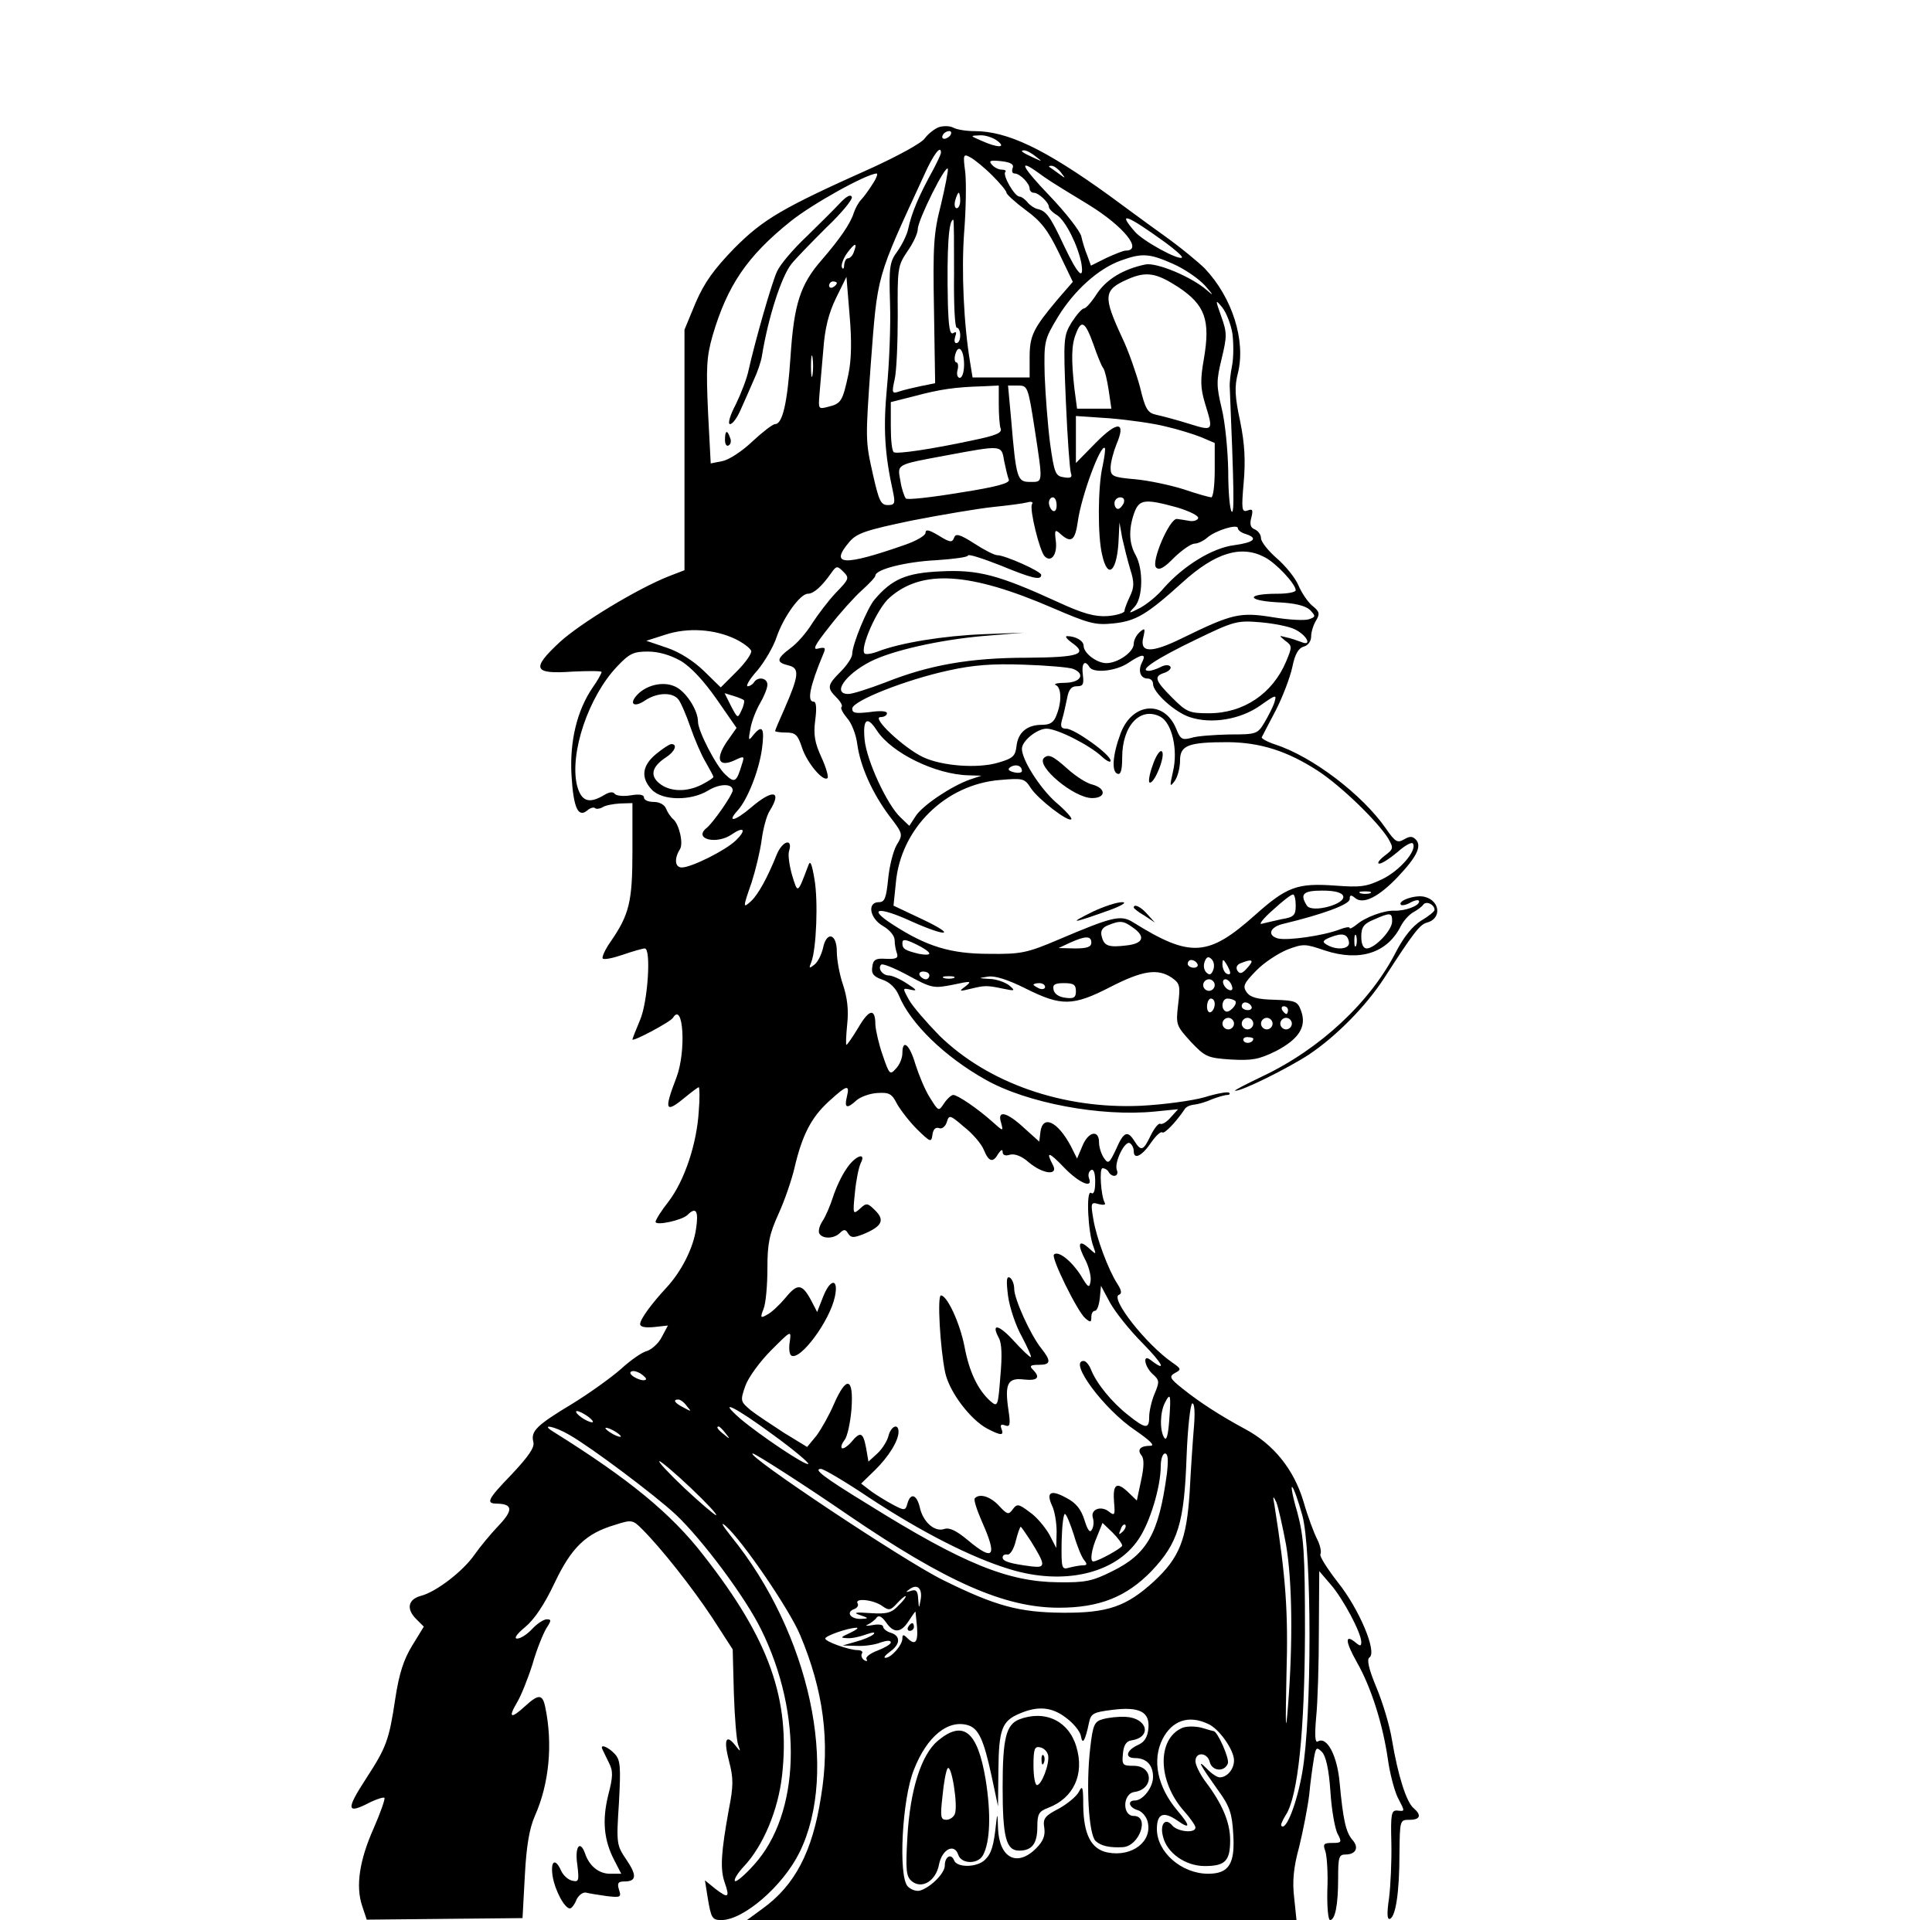 <?xml version="1.0" standalone="no"?>
<!DOCTYPE svg PUBLIC "-//W3C//DTD SVG 20010904//EN"
 "http://www.w3.org/TR/2001/REC-SVG-20010904/DTD/svg10.dtd">
<svg version="1.0" xmlns="http://www.w3.org/2000/svg"
 width="501pt" height="498pt" viewBox="0 0 501 498"
 preserveAspectRatio="xMidYMid meet">

<g transform="translate(0,498) scale(0.1,-0.1)"
fill="#000000" stroke="none">
<path d="M2434 4650 c-12 -5 -28 -18 -36 -29 -8 -12 -69 -45 -134 -75 -237
-106 -284 -134 -360 -210 -53 -55 -77 -88 -100 -141 l-29 -70 0 -312 0 -312
-39 -15 c-82 -32 -232 -123 -285 -172 -74 -69 -68 -83 33 -76 42 2 76 2 76 -1
0 -3 -10 -22 -23 -40 -41 -60 -60 -140 -55 -228 5 -84 17 -111 41 -91 8 7 17
9 20 6 3 -3 12 -2 19 2 7 5 28 9 46 10 l32 1 0 -124 c0 -132 -8 -165 -57 -236
-14 -20 -23 -40 -20 -43 3 -4 27 1 53 10 26 9 51 16 56 16 17 0 8 -138 -12
-185 -11 -26 -20 -49 -20 -51 0 -7 98 45 105 56 27 44 35 -87 9 -155 -33 -86
-29 -94 24 -50 17 14 32 25 34 25 2 0 3 -28 0 -62 -5 -85 -37 -180 -78 -234
-19 -24 -34 -48 -34 -53 0 -11 69 4 83 18 22 22 29 10 22 -36 -7 -50 -38 -111
-77 -153 -39 -42 -68 -82 -68 -94 0 -8 13 -10 36 -8 l36 4 -16 -30 c-8 -16
-26 -32 -38 -36 -13 -3 -43 -24 -68 -47 -25 -22 -82 -63 -126 -90 -93 -56
-108 -71 -101 -99 4 -14 -12 -37 -57 -85 -62 -64 -67 -75 -37 -75 41 -1 42
-17 4 -57 -21 -22 -49 -56 -63 -76 -29 -42 -99 -96 -138 -106 -34 -9 -39 -34
-13 -60 l20 -20 -30 -49 c-22 -36 -34 -72 -44 -138 -16 -107 -23 -126 -75
-206 -54 -83 -52 -95 11 -62 17 8 33 13 36 11 2 -3 -10 -38 -28 -79 -37 -83
-47 -150 -30 -201 l12 -36 202 2 202 2 6 110 c4 78 12 123 26 155 37 83 47
186 27 282 -7 34 -17 35 -52 3 -37 -34 -45 -31 -22 8 11 18 29 63 41 101 11
39 28 80 36 93 13 20 13 23 1 23 -8 0 -25 -11 -38 -25 -13 -14 -30 -25 -39
-25 -9 0 -1 12 21 30 24 20 50 59 76 114 44 93 82 129 157 151 43 14 46 13 70
-11 50 -50 129 -150 182 -230 l53 -82 3 -113 c2 -63 7 -123 11 -134 7 -20 7
-20 -8 -1 -24 30 -30 13 -15 -44 11 -42 11 -63 -1 -123 -20 -111 -23 -154 -11
-189 14 -40 10 -43 -24 -17 l-27 22 7 -44 c9 -55 12 -59 36 -59 57 0 159 88
202 175 104 210 27 569 -177 820 -23 29 -29 40 -14 27 45 -40 166 -218 193
-283 60 -143 78 -275 54 -419 -22 -143 -68 -230 -151 -290 l-41 -30 712 0 713
0 -6 58 c-5 41 -2 78 13 132 10 41 22 102 26 135 3 33 9 75 12 93 5 30 7 32
21 18 10 -10 18 -44 22 -103 3 -48 12 -98 19 -110 11 -21 10 -23 -14 -23 -23
0 -25 -3 -18 -22 4 -13 7 -58 5 -100 -1 -43 2 -78 7 -78 13 0 21 38 21 108 0
55 2 62 19 62 27 0 36 18 18 38 -17 20 -24 51 -33 147 -6 71 -33 123 -57 108
-7 -4 -8 17 -4 63 4 38 7 139 7 224 l1 155 30 -35 c32 -37 79 -125 79 -149 0
-11 -3 -11 -15 -1 -28 23 -27 3 4 -52 37 -65 67 -161 80 -251 5 -37 17 -81 25
-98 20 -39 20 -37 -1 -35 -15 1 -17 -9 -15 -84 1 -47 -2 -111 -6 -143 -6 -40
-5 -56 2 -54 15 5 25 68 25 170 1 86 1 87 26 87 28 0 32 12 11 30 -19 15 -41
86 -56 175 -6 39 -25 101 -41 139 -20 48 -25 72 -18 77 21 13 -26 125 -81 194
-28 36 -49 69 -46 74 3 5 0 22 -8 38 -8 15 -25 60 -36 99 -25 83 -77 148 -152
188 -63 34 -116 68 -161 104 -34 27 -36 32 -20 41 17 9 16 11 -7 27 -68 47
-163 168 -138 176 8 3 6 12 -5 29 -23 36 -54 118 -62 168 -7 41 -6 44 14 38
12 -3 19 -2 16 3 -10 17 -15 90 -6 90 6 0 13 -4 16 -10 10 -16 28 -11 21 6 -7
19 21 77 34 69 6 -4 10 -13 10 -21 0 -23 22 -12 46 24 12 17 24 28 28 25 5 -5
35 26 58 60 3 6 14 11 25 12 10 1 31 7 46 14 16 6 33 11 39 11 6 0 9 3 5 6 -3
3 -32 -2 -64 -12 -32 -9 -106 -19 -165 -22 -202 -9 -396 59 -522 182 -33 34
-69 75 -79 93 -17 31 -17 31 5 26 18 -4 15 0 -10 16 -18 12 -39 21 -47 21 -16
0 -30 18 -20 28 3 4 35 -9 70 -28 61 -33 66 -34 116 -24 47 10 50 10 33 -4
-18 -13 -17 -14 11 -7 38 9 42 10 85 1 33 -7 34 -6 16 9 -11 8 -34 16 -50 16
-30 2 -30 2 -4 6 18 3 52 -8 98 -31 92 -46 122 -46 219 4 84 43 123 49 160 24
21 -15 22 -21 16 -70 -6 -52 -5 -54 33 -96 37 -39 43 -42 104 -46 55 -3 72 0
117 22 59 31 80 63 65 104 -9 25 -14 27 -69 29 -44 1 -62 6 -72 19 -11 16 -8
23 24 56 20 21 57 45 81 55 42 16 47 15 97 -2 91 -30 163 -7 198 64 7 13 21
29 32 35 11 6 23 15 26 20 8 10 29 0 29 -14 0 -4 -16 -17 -35 -28 -22 -14 -44
-41 -64 -79 -67 -132 -197 -253 -346 -324 -44 -21 -77 -38 -72 -38 16 -2 138
59 190 93 72 48 149 126 197 200 76 118 92 138 110 143 39 10 35 57 -6 67 -23
6 -71 -10 -61 -21 3 -2 15 0 26 7 12 6 21 7 21 2 0 -12 -37 -25 -65 -24 -26 1
-75 -17 -97 -36 -10 -8 -18 -12 -18 -9 0 4 -12 2 -27 -4 -42 -16 -134 -29
-159 -23 -29 8 -21 30 14 38 100 24 172 50 172 64 0 11 3 12 14 3 21 -18 62 3
112 56 48 51 62 79 45 96 -9 9 -16 8 -30 0 -17 -10 -23 -7 -47 28 -61 88 -191
187 -287 218 -21 7 -37 16 -35 19 2 4 18 35 36 69 18 35 37 85 43 112 7 35 16
50 30 54 11 3 19 14 19 26 0 12 6 31 13 42 10 17 9 23 -10 38 -12 10 -28 34
-36 53 -8 19 -33 50 -56 70 -22 19 -41 43 -41 52 0 9 -7 19 -16 23 -11 4 -14
13 -9 31 5 20 3 23 -10 18 -15 -5 -16 3 -10 72 5 56 3 100 -9 159 -14 65 -15
90 -6 125 21 84 -14 196 -86 272 -15 15 -63 55 -108 87 -45 32 -108 79 -141
103 -165 119 -262 166 -348 166 -21 0 -46 4 -55 9 -9 5 -27 5 -38 1z m31 -20
c-3 -5 -11 -10 -16 -10 -6 0 -7 5 -4 10 3 6 11 10 16 10 6 0 7 -4 4 -10z m121
-15 c25 -19 1 -19 -41 0 -30 13 -30 13 -4 14 14 1 34 -6 45 -14z m-146 -32
c-1 -5 -10 -24 -20 -43 -38 -69 -56 -112 -65 -154 -3 -15 -16 -41 -28 -58 -20
-27 -22 -40 -19 -135 2 -58 -2 -156 -8 -218 -10 -107 -6 -172 16 -272 6 -29 4
-33 -14 -33 -18 0 -23 12 -38 78 -20 89 -20 90 -6 287 18 236 13 219 139 492
24 54 44 79 43 56z m246 -9 c18 -14 18 -14 -6 -3 -31 14 -36 19 -24 19 6 0 19
-7 30 -16z m-113 -49 c20 -20 37 -40 37 -45 0 -4 23 -25 50 -45 40 -29 58 -53
86 -111 l36 -75 -39 -45 c-64 -76 -73 -95 -73 -151 l0 -52 -74 0 -74 0 -6 37
c-17 101 -23 238 -16 337 5 61 6 132 3 159 -6 45 -5 48 13 38 10 -5 36 -26 57
-47z m53 19 c-3 -8 -1 -14 5 -14 14 0 39 -26 39 -39 0 -6 5 -11 11 -11 12 0
39 -25 39 -37 0 -4 9 -14 21 -21 22 -14 54 -78 63 -124 8 -48 -9 -31 -45 45
-36 77 -46 90 -69 95 -8 2 -20 10 -26 18 -6 7 -15 14 -20 14 -13 0 -45 56 -37
64 3 3 -1 6 -9 6 -9 0 -20 6 -26 13 -9 10 -4 12 24 9 25 -3 34 -8 30 -18z
m-186 -95 c-19 -74 -21 -106 -18 -274 l3 -189 -35 -7 c-19 -4 -45 -10 -57 -14
-20 -7 -21 -5 -13 31 5 21 8 96 8 166 -1 122 0 129 25 166 15 21 27 47 27 58
0 23 73 170 78 156 1 -5 -7 -47 -18 -93z m251 84 c26 -19 30 -22 132 -84 91
-56 142 -119 96 -119 -6 0 -28 -9 -50 -19 l-40 -20 -9 25 c-6 14 -13 37 -16
51 -4 15 -41 62 -82 105 -71 74 -84 99 -31 61z m60 0 c13 -17 13 -17 -6 -3
-11 8 -22 16 -24 17 -2 2 0 3 6 3 6 0 17 -8 24 -17z m-488 -30 c-10 -16 -23
-34 -30 -41 -6 -6 -15 -22 -19 -34 -8 -27 -37 -69 -83 -122 -56 -64 -72 -115
-81 -250 -8 -122 -21 -176 -40 -176 -6 0 -32 -20 -59 -45 -26 -25 -61 -48 -78
-51 l-30 -6 -7 134 c-5 114 -4 142 12 198 38 129 89 205 201 295 57 46 196
123 224 125 4 0 0 -12 -10 -27z m227 -43 c0 -11 -4 -20 -9 -20 -5 0 -7 9 -4
20 3 11 7 20 9 20 2 0 4 -9 4 -20z m532 -109 c26 -19 46 -37 43 -39 -8 -8
-100 42 -122 67 -47 54 -22 45 79 -28z m-548 -81 c-1 -77 2 -140 7 -140 5 0 9
-9 9 -20 0 -11 -4 -20 -10 -20 -5 0 -6 7 -3 17 4 11 3 14 -5 9 -9 -5 -12 15
-14 76 -3 144 2 218 14 218 2 0 2 -63 2 -140z m-260 56 c-3 -9 -10 -16 -15
-16 -5 0 -9 -8 -10 -17 0 -10 -3 -13 -6 -6 -2 7 4 23 14 37 20 27 27 28 17 2z
m827 -30 c30 -13 68 -39 84 -57 22 -25 23 -28 5 -12 -40 35 -131 73 -160 67
-57 -12 -100 -38 -125 -75 -14 -22 -29 -39 -34 -39 -5 0 -19 -16 -32 -36 -21
-35 -22 -41 -15 -206 4 -93 10 -176 13 -185 4 -11 0 -14 -18 -11 -22 3 -25 10
-36 88 -6 47 -12 126 -14 176 -2 90 -1 93 35 153 42 68 104 124 162 145 55 20
74 19 135 -8z m15 -61 c69 -46 83 -85 66 -185 -10 -56 -9 -77 3 -117 22 -71
22 -72 -42 -52 -32 10 -70 20 -84 23 -23 5 -29 14 -43 73 -10 36 -30 94 -46
127 -50 108 -49 124 15 152 48 21 74 16 131 -21z m-856 -226 c-15 -70 -19 -76
-52 -84 -26 -7 -26 -6 -23 32 2 21 6 73 10 116 4 56 14 95 33 134 l27 55 8
-98 c6 -68 5 -117 -3 -155z m-30 237 c0 -3 -4 -8 -10 -11 -5 -3 -10 -1 -10 4
0 6 5 11 10 11 6 0 10 -2 10 -4z m1026 -132 c3 -25 3 -62 -1 -82 -4 -20 -7
-46 -6 -57 11 -264 12 -329 5 -322 -5 5 -9 52 -9 105 -1 54 -8 127 -17 163
-14 59 -14 71 0 129 14 58 14 67 -1 109 -16 45 -16 46 3 23 10 -13 22 -43 26
-68z m-361 -26 c10 -29 21 -57 26 -63 4 -5 10 -31 14 -57 l7 -48 -44 0 -45 0
-7 53 c-8 73 -8 112 4 141 14 38 24 32 45 -26z m-335 -54 c0 -19 -5 -34 -11
-34 -6 0 -9 9 -6 20 3 11 1 20 -3 20 -4 0 -6 9 -3 20 8 30 23 13 23 -26z
m-393 -26 c-2 -13 -4 -3 -4 22 0 25 2 35 4 23 2 -13 2 -33 0 -45z m483 -77 c0
-27 2 -56 5 -63 4 -11 -14 -18 -72 -30 -112 -24 -197 -36 -205 -31 -5 2 -8 32
-8 67 l0 63 63 16 c64 17 103 23 175 25 l42 2 0 -49z m93 -63 c22 -144 22
-138 -12 -138 -33 0 -36 8 -49 163 l-8 87 26 0 c25 0 26 -3 43 -112z m339 6
c31 -7 73 -20 93 -28 l35 -15 0 -70 c0 -39 -4 -71 -9 -71 -4 0 -37 9 -72 21
-35 11 -92 23 -126 26 -58 5 -63 8 -63 30 0 13 7 40 15 60 26 61 3 62 -54 4
l-51 -52 0 61 0 61 88 -6 c48 -4 113 -13 144 -21z m-418 -90 c4 -19 9 -41 12
-48 4 -9 -31 -19 -128 -34 -72 -12 -135 -19 -139 -15 -4 5 -11 25 -14 45 -8
45 -14 42 120 67 145 27 142 27 149 -15z m255 -14 c-12 -52 -13 -180 -1 -229
15 -68 40 -42 43 44 l2 40 7 -40 c5 -22 14 -59 21 -82 11 -34 10 -47 -1 -70
-7 -15 -14 -32 -14 -38 -1 -5 -20 -11 -44 -13 -33 -2 -63 6 -130 37 -153 70
-206 84 -303 79 -89 -4 -126 -20 -171 -73 -19 -22 -58 -117 -58 -141 0 -9 -13
-29 -30 -46 -35 -35 -36 -42 -11 -67 11 -11 17 -22 13 -25 -3 -3 4 -16 15 -29
11 -12 23 -42 26 -67 8 -58 39 -127 83 -186 36 -47 36 -48 19 -76 -9 -16 -19
-56 -22 -89 -5 -49 -9 -59 -24 -59 -31 0 -24 -42 11 -62 17 -10 30 -25 30 -37
0 -11 3 -26 6 -34 4 -12 -2 -15 -28 -14 -27 2 -34 -2 -36 -21 -3 -17 3 -25 26
-33 19 -6 35 -22 43 -41 30 -73 119 -159 224 -218 107 -61 300 -97 440 -83
l60 6 -19 -21 c-10 -12 -22 -19 -27 -17 -4 3 -15 -10 -25 -30 -19 -40 -25 -42
-42 -15 -18 29 -28 25 -48 -21 -17 -36 -20 -39 -31 -23 -7 10 -13 28 -13 41 0
34 -28 28 -43 -9 l-14 -33 -16 32 c-34 64 -73 83 -79 37 l-3 -25 -39 35 c-45
42 -71 48 -60 14 6 -23 6 -23 -22 2 -39 35 -91 70 -102 70 -5 0 -16 -10 -24
-22 -14 -21 -14 -21 -36 14 -13 20 -29 59 -38 87 -15 52 -34 68 -34 29 0 -12
-7 -30 -17 -40 -15 -17 -17 -15 -34 35 -10 28 -18 64 -19 79 0 44 -16 41 -44
-7 -15 -25 -29 -45 -31 -45 -2 0 -1 24 2 54 4 37 0 69 -11 102 -9 26 -16 65
-16 86 0 47 -27 54 -36 8 -4 -16 -13 -35 -22 -42 -14 -11 -15 -10 -8 7 13 34
18 158 8 215 -7 41 -11 50 -16 35 -28 -74 -27 -74 -42 -25 -7 25 -11 52 -8 62
11 35 -17 28 -32 -9 -24 -60 -48 -103 -66 -120 -22 -20 -22 -18 1 48 10 31 22
80 26 110 4 30 13 64 21 76 33 53 8 57 -49 8 -41 -35 -64 -40 -34 -7 26 29 55
103 63 160 7 54 1 64 -23 35 -12 -16 -13 -14 -7 17 3 19 15 49 25 66 10 17 19
39 19 48 0 18 -25 22 -35 6 -3 -5 -11 -10 -16 -10 -6 0 5 19 25 41 19 23 42
62 50 87 18 52 61 112 81 112 15 0 36 19 60 53 14 20 16 20 32 4 16 -16 15
-19 -19 -54 -20 -21 -47 -57 -62 -80 -14 -23 -39 -52 -56 -64 -37 -28 -38 -37
-5 -45 29 -7 27 -26 -11 -113 -13 -29 -24 -55 -24 -57 0 -2 13 -4 28 -4 25 0
31 -6 42 -40 13 -39 55 -89 66 -78 3 3 -4 28 -16 54 -17 37 -21 58 -16 96 4
30 3 48 -4 48 -18 0 -10 40 25 124 7 16 5 18 -13 14 -16 -5 -10 8 29 57 27 35
65 77 84 94 19 17 35 34 35 38 0 16 78 36 158 40 45 3 82 8 82 12 0 5 37 -7
83 -25 85 -35 107 -40 107 -25 0 9 -94 51 -114 51 -7 0 -33 13 -59 30 -39 25
-49 27 -53 15 -5 -13 -11 -12 -40 6 -25 15 -34 17 -34 7 0 -7 -24 -21 -53 -31
-160 -56 -197 -54 -144 8 19 22 42 30 162 55 77 15 172 31 210 35 39 4 78 9
89 12 11 3 16 1 12 -5 -7 -12 20 -122 33 -135 17 -17 33 5 29 39 -4 30 -2 32
12 19 28 -25 38 -17 45 33 9 65 59 201 70 190 2 -2 -1 -24 -6 -48z m-119 -101
c0 -11 -4 -17 -10 -14 -5 3 -10 13 -10 21 0 8 5 14 10 14 6 0 10 -9 10 -21z
m174 6 c-4 -8 -10 -15 -15 -15 -5 0 -9 7 -9 15 0 8 7 15 15 15 9 0 12 -6 9
-15z m138 -11 c33 -10 57 -22 55 -28 -2 -6 -13 -9 -23 -7 -10 2 -25 4 -32 5
-19 2 -68 -112 -54 -126 8 -8 21 -1 47 26 21 20 44 36 53 36 8 0 23 7 32 15
21 19 80 37 80 25 0 -5 9 -12 20 -15 34 -11 22 -22 -29 -29 -57 -7 -131 -53
-182 -110 -17 -21 -46 -44 -63 -53 -31 -16 -31 -15 -13 4 21 24 22 97 2 133
-17 30 -19 66 -4 109 13 36 27 38 111 15z m227 -129 c30 -15 81 -70 81 -86 0
-5 -21 -9 -47 -9 -80 0 -83 -17 -4 -22 49 -2 76 -9 88 -20 15 -16 15 -18 -2
-24 -10 -4 -52 -2 -94 5 -86 14 -106 9 -235 -54 -81 -40 -112 -39 -101 3 5 22
4 24 -9 13 -9 -8 -16 -21 -16 -31 0 -21 -41 -50 -71 -50 -25 0 -59 26 -59 45
0 13 -21 25 -43 25 -6 0 -1 -7 11 -16 45 -31 21 -39 -114 -40 -149 0 -255 -19
-368 -64 -42 -16 -85 -30 -96 -30 -43 0 -9 50 57 84 57 29 179 56 289 66 l109
9 -105 -4 c-102 -4 -215 -22 -274 -45 -16 -6 -31 -8 -34 -5 -13 13 33 118 65
145 84 74 208 66 423 -27 93 -40 110 -45 157 -40 59 6 87 23 180 107 84 76
151 97 212 65z m78 -187 c32 -15 47 -46 17 -33 -11 4 -28 10 -39 12 -19 5 -19
5 -2 -9 18 -13 18 -16 2 -54 -35 -83 -110 -134 -200 -134 -51 0 -58 3 -95 40
-45 45 -49 56 -20 65 11 4 18 11 15 16 -4 5 -14 5 -25 -1 -10 -5 -24 -10 -31
-10 -28 0 20 32 122 81 99 48 107 50 167 45 35 -3 75 -11 89 -18z m-1451 -25
c21 -10 39 -24 42 -31 2 -7 -15 -31 -38 -54 l-41 -41 -44 43 c-27 26 -63 49
-96 60 l-53 18 50 16 c58 19 127 14 180 -11z m-141 -57 c27 -16 60 -52 93 -99
l52 -75 -26 -37 c-30 -45 -20 -66 21 -47 25 12 26 11 19 -10 -14 -47 -19 -50
-43 -27 -24 22 -71 113 -71 137 0 31 -33 81 -61 92 -32 14 -77 2 -100 -26 -18
-22 -2 -29 25 -10 31 20 70 21 85 2 6 -7 20 -39 31 -71 11 -32 29 -74 40 -92
11 -19 20 -36 20 -38 0 -3 -13 -11 -30 -20 -39 -20 -83 -19 -110 3 -25 20 -20
43 16 67 24 15 32 35 15 35 -5 0 -23 -12 -40 -26 -36 -30 -40 -61 -11 -92 27
-29 102 -30 147 -2 30 18 63 18 63 0 0 -11 -50 -83 -67 -97 -37 -29 25 -45 65
-17 32 22 38 11 10 -16 -27 -26 -115 -70 -140 -70 -18 0 -20 23 -5 47 10 15
-2 65 -17 78 -7 6 -15 18 -19 28 -4 10 -17 17 -32 17 -14 0 -25 5 -25 11 0 8
-12 10 -35 6 -19 -3 -37 -1 -41 4 -4 6 -14 5 -27 -3 -40 -24 -60 -17 -71 26
-19 83 30 229 104 307 32 34 43 39 80 39 28 0 58 -9 85 -24z m1197 -3 c-12
-22 -5 -43 14 -43 8 0 14 -6 14 -14 0 -22 56 -73 95 -86 57 -19 132 -6 183 30
41 29 43 29 37 9 -4 -13 -16 -36 -26 -53 -18 -30 -21 -31 -91 -31 -40 -1 -85
-4 -99 -9 -23 -6 -28 -4 -39 24 -31 75 -114 68 -144 -12 -21 -56 -24 -100 -8
-105 8 -3 12 9 12 42 0 83 47 133 99 106 30 -16 46 -85 33 -141 -9 -40 -9 -43
4 -26 8 11 14 35 14 53 0 40 21 48 125 48 84 -1 153 -23 232 -74 60 -39 155
-131 183 -176 14 -25 14 -27 -10 -45 -14 -11 -20 -20 -13 -20 7 0 28 14 47 30
19 17 37 27 40 22 11 -18 -34 -70 -79 -92 -41 -20 -57 -22 -123 -17 -98 7
-125 -3 -207 -76 -122 -109 -168 -112 -317 -19 -32 20 -54 14 -193 -45 -82
-35 -98 -38 -180 -37 -100 0 -162 19 -250 76 -67 43 -38 48 49 8 94 -42 118
-37 27 6 l-74 35 6 58 c12 142 129 257 271 268 59 5 63 4 79 -21 19 -29 97
-89 105 -81 3 3 -15 23 -41 45 -41 37 -87 109 -87 138 0 20 39 52 64 52 27 0
111 -42 144 -73 12 -11 22 -16 22 -10 0 16 -94 83 -115 83 -13 0 -16 5 -11 23
4 12 9 37 13 55 4 23 11 32 25 32 17 0 19 5 16 30 -4 29 5 40 17 20 10 -17 68
-11 100 10 37 25 48 25 37 3z m-179 -18 c32 -13 20 -35 -20 -36 -21 0 -32 -3
-25 -6 14 -6 16 -42 2 -77 -7 -20 -17 -26 -38 -26 -39 0 -62 -20 -66 -55 -3
-26 -9 -32 -47 -43 -53 -16 -146 -9 -195 14 -49 23 -135 103 -111 104 9 0 17
4 17 10 0 6 -18 7 -45 3 -36 -4 -45 -3 -45 9 0 20 139 75 250 99 63 14 113 18
195 15 61 -2 118 -7 128 -11z m-854 -81 c2 -2 0 -14 -6 -26 -10 -22 -10 -22
-27 10 l-17 34 23 -7 c13 -4 25 -9 27 -11z m345 -79 c38 -58 152 -114 238
-116 l33 -1 -30 -10 c-50 -18 -122 -67 -140 -94 l-17 -26 -23 22 c-35 33 -88
148 -93 202 -5 54 7 62 32 23z m376 -105 c0 -4 -9 -6 -21 -3 -15 4 -17 8 -8
14 14 8 29 3 29 -11z m833 -324 c8 -21 -81 -45 -94 -25 -19 30 -10 39 40 39
32 0 51 -5 54 -14z m70 7 c-7 -2 -19 -2 -25 0 -7 3 -2 5 12 5 14 0 19 -2 13
-5z m-193 -32 c0 -25 -5 -30 -36 -35 -19 -4 -43 -10 -52 -12 -9 -3 3 13 28 35
25 23 48 41 53 41 4 0 7 -13 7 -29z m250 -41 c0 -23 -45 -70 -66 -70 -9 0 -14
12 -14 30 0 25 6 34 33 45 43 19 47 18 47 -5z m-672 -16 c33 -23 27 -41 -15
-46 -48 -6 -60 -2 -66 23 -4 14 1 23 16 29 32 13 40 12 65 -6z m560 -37 c4
-19 -32 -23 -58 -7 -12 7 -10 11 10 19 31 12 44 9 48 -12z m19 -9 c-3 -7 -5
-2 -5 12 0 14 2 19 5 13 2 -7 2 -19 0 -25z m-1107 -21 c0 -4 -12 -4 -27 -1
-37 9 -43 13 -43 28 0 11 8 10 35 -3 19 -9 34 -19 35 -24z m420 28 c0 -11 -11
-15 -42 -15 l-43 1 30 14 c40 18 55 18 55 0z m316 -71 c-5 -13 -10 -14 -18 -6
-6 6 -8 18 -4 28 5 13 10 14 18 6 6 -6 8 -18 4 -28z m-41 16 c3 -5 -1 -10 -9
-10 -9 0 -16 5 -16 10 0 6 4 10 9 10 6 0 13 -4 16 -10z m85 -23 c0 -5 -4 -5
-10 -2 -5 3 -10 14 -10 23 0 15 2 15 10 2 5 -8 10 -19 10 -23z m45 13 c-14
-16 -20 -17 -26 -8 -5 8 -2 16 9 20 30 12 35 8 17 -12z m-825 -20 c0 -5 -4
-10 -9 -10 -6 0 -13 5 -16 10 -3 6 1 10 9 10 9 0 16 -4 16 -10z m63 -7 c-7 -2
-19 -2 -25 0 -7 3 -2 5 12 5 14 0 19 -2 13 -5z m677 -18 c0 -8 -7 -15 -15 -15
-8 0 -15 7 -15 15 0 8 7 15 15 15 8 0 15 -7 15 -15z m44 -1 c4 -10 1 -14 -6
-12 -15 5 -23 28 -10 28 5 0 13 -7 16 -16z m-484 -4 c0 -5 -7 -7 -15 -4 -8 4
-15 8 -15 10 0 2 7 4 15 4 8 0 15 -4 15 -10z m80 -11 c0 -16 -5 -20 -27 -17
-17 2 -29 10 -31 21 -3 13 3 17 27 17 25 0 31 -4 31 -21z m360 -33 c0 -8 -4
-18 -10 -21 -5 -3 -10 3 -10 14 0 12 5 21 10 21 6 0 10 -6 10 -14z m53 8 c8
-8 -16 -33 -25 -27 -13 7 -9 33 5 33 8 0 16 -3 20 -6z m42 -14 c3 -5 -1 -10
-9 -10 -9 0 -16 5 -16 10 0 6 4 10 9 10 6 0 13 -4 16 -10z m95 -10 c0 -5 -2
-10 -4 -10 -3 0 -8 5 -11 10 -3 6 -1 10 4 10 6 0 11 -4 11 -10z m-140 -35 c0
-8 -7 -15 -15 -15 -8 0 -15 7 -15 15 0 8 7 15 15 15 8 0 15 -7 15 -15z m50 0
c0 -8 -7 -15 -15 -15 -8 0 -15 7 -15 15 0 8 7 15 15 15 8 0 15 -7 15 -15z m50
0 c0 -8 -7 -15 -15 -15 -8 0 -15 7 -15 15 0 8 7 15 15 15 8 0 15 -7 15 -15z
m50 0 c0 -8 -7 -15 -15 -15 -8 0 -15 7 -15 15 0 8 7 15 15 15 8 0 15 -7 15
-15z m-100 -39 c0 -11 -19 -15 -25 -6 -3 5 1 10 9 10 9 0 16 -2 16 -4z m-1054
-151 c-7 -29 0 -32 25 -9 10 9 35 18 54 19 31 2 38 -2 51 -28 9 -16 32 -46 52
-66 35 -34 37 -35 40 -14 2 14 8 20 17 17 7 -3 16 3 20 15 6 20 8 20 45 -12
22 -17 45 -44 51 -59 13 -32 24 -35 38 -10 7 10 11 12 11 4 0 -8 7 -11 19 -7
12 3 30 -3 49 -20 37 -31 78 -35 62 -6 -19 36 -10 34 30 -8 39 -40 75 -55 64
-27 -3 8 -1 17 5 21 7 4 11 -7 11 -30 0 -25 -4 -34 -11 -29 -13 8 -8 -104 7
-141 7 -20 7 -20 -14 -1 -26 23 -29 8 -6 -35 8 -17 14 -40 12 -52 -3 -19 -6
-18 -26 16 -24 37 -58 64 -69 53 -8 -8 61 -148 81 -165 14 -12 16 -11 16 3 0
9 4 16 9 16 6 0 11 15 13 33 l3 32 23 -43 c13 -24 51 -72 85 -106 53 -54 64
-77 20 -43 -21 16 -15 -18 6 -37 18 -16 18 -20 5 -51 -8 -19 -14 -46 -14 -60
0 -32 -9 -32 -55 5 -42 33 -82 82 -96 118 -5 12 -13 22 -19 22 -40 0 52 -125
134 -180 39 -27 52 -40 39 -40 -26 0 -35 -10 -23 -25 7 -8 7 -29 -1 -65 l-11
-52 -24 23 c-29 27 -39 19 -35 -29 3 -32 1 -34 -13 -23 -21 17 -49 6 -42 -16
3 -10 2 -24 -3 -31 -5 -9 -11 0 -19 26 -9 28 -22 44 -47 57 -40 22 -53 15 -37
-20 7 -14 12 -45 12 -68 l-1 -42 -18 35 c-11 19 -33 46 -51 58 -29 22 -33 22
-44 7 -10 -14 -14 -14 -35 9 -23 25 -51 33 -63 20 -4 -3 5 -30 18 -60 41 -92
31 -105 -36 -49 -30 25 -48 34 -62 29 -25 -8 -55 19 -63 57 -8 33 -24 38 -32
9 -5 -18 -7 -19 -37 -3 -17 9 -43 25 -57 35 l-26 20 35 34 c36 35 62 77 62
100 0 23 -19 16 -26 -10 -3 -13 -16 -34 -29 -46 l-23 -21 -6 35 c-8 42 -15 44
-39 15 -10 -11 -21 -18 -24 -15 -3 3 0 12 7 21 7 8 15 44 18 80 6 83 -13 88
-46 12 -12 -28 -33 -65 -45 -81 l-24 -29 -59 36 c-32 21 -72 47 -87 59 -27 23
-28 24 -14 64 8 22 38 63 67 92 52 52 52 52 48 22 -3 -17 -1 -33 4 -36 23 -14
100 90 113 153 10 47 -11 48 -30 1 l-16 -41 -15 29 c-24 45 -36 46 -67 8 -16
-19 -37 -39 -48 -44 -17 -10 -18 -8 -9 15 6 15 10 62 10 105 0 65 5 89 29 142
16 35 34 88 41 118 20 86 44 132 89 173 48 44 55 45 47 12z m-521 -733 c-7 -8
-45 10 -40 19 4 5 14 3 25 -3 11 -7 17 -14 15 -16z m1357 -106 c-3 -39 -7 -54
-13 -45 -12 19 -11 66 2 91 14 27 16 22 11 -46z m-1251 37 c13 -15 12 -15 -8
-4 -24 12 -29 21 -14 21 5 0 15 -7 22 -17z m1315 -55 c-3 -35 -8 -110 -11
-168 -8 -123 -26 -170 -93 -232 -71 -65 -120 -82 -237 -81 -112 1 -173 17
-310 85 -100 49 -517 327 -493 328 7 0 145 -89 248 -160 254 -173 405 -240
546 -240 105 0 175 28 240 95 69 73 85 124 91 298 3 76 10 137 15 137 6 0 7
-26 4 -62z m-1092 -19 c54 -39 95 -74 92 -76 -6 -6 -125 74 -176 117 -64 56
-12 30 84 -41z m-478 46 c10 -8 15 -14 9 -14 -5 0 -19 6 -29 14 -11 8 -15 15
-10 15 6 0 19 -7 30 -15z m-49 -47 c59 -34 221 -156 275 -206 69 -65 181 -215
222 -299 109 -221 101 -478 -19 -610 -24 -27 -46 -45 -49 -42 -4 3 7 21 23 38
50 53 89 146 99 236 22 197 -33 353 -203 570 -84 109 -194 199 -391 322 -34
21 4 14 43 -9z m133 -4 c0 -2 -9 0 -20 6 -11 6 -20 13 -20 16 0 2 9 0 20 -6
11 -6 20 -13 20 -16z m271 9 c13 -16 12 -17 -3 -4 -17 13 -22 21 -14 21 2 0
10 -8 17 -17z m1145 -105 c-21 -156 -51 -209 -143 -254 -50 -25 -69 -29 -138
-28 -131 1 -247 48 -494 202 -116 71 -143 92 -122 92 7 0 63 -33 124 -74 135
-89 266 -156 365 -186 140 -43 274 -12 334 77 30 43 58 137 58 190 0 18 5 33
11 33 8 0 9 -16 5 -52z m-1234 -38 c40 -38 69 -69 65 -70 -4 0 -41 32 -82 70
-41 39 -70 70 -65 70 4 0 41 -31 82 -70z m1585 -70 c25 -89 25 -527 0 -667
-14 -81 -42 -152 -54 -139 -3 2 3 15 11 28 32 48 49 218 50 473 0 210 -3 249
-20 313 -12 40 -17 69 -13 65 5 -5 16 -37 26 -73z m-42 -77 c16 -94 18 -253 5
-418 -6 -76 -7 -58 -4 80 5 167 -2 256 -31 440 -5 26 -4 27 5 8 5 -13 16 -62
25 -110z m-550 25 c8 -28 20 -57 26 -64 9 -11 8 -14 -2 -14 -8 0 -24 -3 -36
-6 -20 -6 -21 -3 -20 69 1 41 5 73 9 70 4 -2 14 -27 23 -55z m125 -27 c0 -6
-63 -41 -75 -41 -9 0 -5 31 10 65 l14 35 26 -25 c14 -14 25 -29 25 -34z m1 36
c-10 -9 -11 -8 -5 6 3 10 9 15 12 12 3 -3 0 -11 -7 -18z m-238 -24 c39 -63 39
-70 3 -66 -55 7 -76 13 -76 23 0 6 5 9 12 8 7 -2 17 14 22 35 5 20 11 37 13
37 1 0 13 -17 26 -37z m-286 -154 c-4 -22 -4 -22 -6 3 -1 21 -5 26 -18 22 -15
-5 -16 -4 -3 5 20 14 33 -1 27 -30z m-56 -12 c-18 -20 -30 -24 -74 -21 -39 3
-46 1 -27 -5 23 -8 24 -9 3 -10 -27 -1 -40 17 -19 25 9 3 13 10 10 15 -9 15
40 10 63 -6 18 -13 22 -12 38 5 10 11 20 20 23 20 3 0 -4 -11 -17 -23z m47
-57 c3 -41 -5 -49 -26 -28 -9 9 -12 9 -12 -2 0 -17 -29 -50 -44 -50 -6 0 0 7
12 16 27 19 28 41 2 49 -11 3 -20 11 -20 16 0 5 -12 7 -27 4 -16 -3 -21 -2
-13 1 8 4 19 12 23 18 5 7 13 4 24 -11 20 -30 39 -29 59 2 9 14 17 25 18 25 0
0 2 -18 4 -40z m-173 -15 c-26 -12 -27 -13 -8 -14 12 -1 34 4 50 10 17 6 24 6
18 0 -5 -5 -26 -14 -45 -19 l-35 -10 37 -1 c20 -1 48 3 62 9 15 5 26 6 26 0 0
-5 -16 -14 -34 -21 -19 -7 -32 -17 -29 -22 3 -6 1 -7 -6 -3 -6 4 -9 12 -6 17
4 5 -2 9 -11 9 -22 0 -84 22 -84 30 0 7 57 27 80 28 8 1 2 -5 -15 -13z m560
-221 c19 -14 36 -35 38 -47 4 -24 11 -13 21 35 5 24 12 27 60 33 71 9 98 -5
94 -48 -2 -22 -10 -35 -25 -42 -32 -14 -38 -35 -10 -35 30 0 47 -18 47 -49 0
-27 -26 -61 -47 -61 -20 0 -16 -18 7 -25 11 -3 23 -17 26 -30 13 -51 -40 -92
-103 -80 -43 8 -63 46 -64 122 0 48 -2 54 -11 36 -6 -12 -29 -31 -52 -44 -37
-19 -42 -26 -38 -50 3 -20 -3 -35 -21 -53 -50 -50 -96 -25 -99 52 -1 39 -2 41
-5 12 -6 -57 -12 -78 -29 -94 -20 -20 -73 -21 -80 -1 -8 19 -24 9 -24 -14 0
-19 -34 -54 -62 -64 -10 -4 -25 1 -34 10 -25 26 -15 227 16 303 34 87 89 131
141 115 27 -9 40 -38 60 -130 l17 -80 1 93 c1 106 9 128 54 147 48 21 85 18
122 -11z m367 -15 c29 -12 68 -68 68 -95 0 -23 -18 -44 -37 -44 -7 0 -22 10
-34 23 -27 27 -17 9 30 -57 30 -41 36 -60 39 -113 5 -77 -11 -103 -65 -103
-69 0 -133 56 -133 116 0 40 17 47 53 22 34 -24 35 -15 0 26 -52 62 -66 131
-38 186 25 48 68 62 117 39z"/>
<path d="M2178 4453 c-14 -15 -53 -54 -87 -87 -34 -32 -68 -72 -76 -90 -14
-30 -57 -181 -74 -257 -4 -20 -19 -59 -33 -88 -16 -30 -21 -51 -15 -51 7 0 19
17 28 38 9 20 24 54 33 75 10 21 20 50 22 65 16 98 50 204 76 237 11 14 52 56
90 94 39 37 69 73 67 80 -3 8 -14 2 -31 -16z"/>
<path d="M1880 3839 c0 -11 4 -18 10 -14 5 3 7 12 3 20 -7 21 -13 19 -13 -6z"/>
<path d="M2989 2995 c-9 -25 -12 -45 -7 -45 13 0 41 71 31 81 -5 5 -16 -12
-24 -36z"/>
<path d="M2707 3014 c-21 -21 78 -104 125 -104 36 0 37 25 1 35 -15 3 -44 22
-65 41 -38 34 -49 39 -61 28z"/>
<path d="M2835 2616 c-65 -32 -57 -32 30 -1 41 14 60 25 45 25 -14 0 -47 -11
-75 -24z"/>
<path d="M2940 2626 c0 -2 12 -12 28 -21 l27 -18 -19 21 c-17 20 -36 29 -36
18z"/>
<path d="M2194 1947 c-12 -17 -27 -50 -34 -72 -7 -22 -19 -50 -27 -62 -8 -12
-12 -27 -8 -33 9 -14 38 -13 53 2 10 10 15 10 21 -1 8 -12 14 -12 40 -2 48 20
56 36 31 61 -20 20 -23 21 -40 5 -18 -16 -19 -15 -13 42 3 32 10 66 15 76 16
31 -16 19 -38 -16z"/>
<path d="M2614 1619 c4 -30 20 -78 36 -106 15 -29 26 -53 23 -53 -3 0 -23 19
-44 42 -39 43 -60 47 -39 8 8 -14 9 -47 4 -101 -6 -78 -7 -79 -26 -63 -33 30
-55 77 -67 142 -12 61 -45 132 -61 132 -10 0 -2 -138 11 -200 11 -51 66 -123
110 -146 35 -18 43 -18 36 0 -4 10 -1 13 9 9 13 -5 15 1 9 40 -10 68 -2 84 40
79 36 -4 44 5 23 26 -9 9 -6 12 15 12 32 0 34 9 7 43 -28 35 -70 128 -70 154
0 12 -5 25 -11 29 -9 5 -10 -7 -5 -47z"/>
<path d="M2355 760 c-3 -5 -1 -10 4 -10 6 0 11 5 11 10 0 6 -2 10 -4 10 -3 0
-8 -4 -11 -10z"/>
<path d="M2642 520 c-33 -14 -42 -49 -42 -175 0 -131 9 -165 43 -165 33 0 47
18 47 62 0 33 4 40 28 49 66 25 95 87 73 159 -20 67 -82 96 -149 70z m76 -93
c4 -22 -17 -77 -29 -77 -5 0 -9 23 -9 51 0 43 3 50 17 47 10 -2 19 -11 21 -21z"/>
<path d="M2701 414 c0 -11 3 -14 6 -6 3 7 2 16 -1 19 -3 4 -6 -2 -5 -13z"/>
<path d="M2860 521 c-22 -6 -26 -14 -33 -76 -11 -96 -4 -222 14 -240 14 -13
37 -18 71 -16 43 3 70 81 28 81 -30 0 -29 57 1 62 52 7 50 68 -1 68 -29 0 -31
2 -28 32 2 22 9 32 22 34 54 8 42 58 -15 61 -19 1 -45 -2 -59 -6z"/>
<path d="M2432 465 c-43 -36 -72 -127 -79 -250 -5 -86 -3 -102 11 -114 26 -22
63 0 71 43 8 40 40 56 50 25 8 -24 51 -25 64 -1 19 35 21 109 7 196 -21 126
-58 156 -124 101z m44 -190 c-3 -8 -13 -15 -22 -15 -15 0 -16 8 -10 61 3 33 9
66 13 72 10 15 28 -97 19 -118z"/>
<path d="M3065 498 c-65 -29 -63 -138 5 -215 17 -19 30 -38 30 -43 0 -16 -46
-11 -60 5 -18 22 -33 4 -24 -29 10 -42 58 -76 108 -76 53 0 66 13 66 67 0 46
-20 94 -64 152 -14 19 -26 43 -26 53 0 25 31 23 37 -2 6 -24 38 -27 47 -4 5
12 -27 84 -37 84 -1 0 -16 4 -32 9 -17 4 -39 4 -50 -1z"/>
<path d="M1562 443 c2 -5 10 -20 17 -35 11 -22 11 -35 -2 -85 -16 -66 -11
-117 17 -170 l17 -33 -29 0 c-29 0 -54 20 -65 53 -13 36 -27 17 -20 -29 5 -42
4 -46 -13 -42 -10 2 -23 13 -29 26 -15 34 -28 26 -22 -14 6 -37 31 -84 45 -84
4 0 12 10 17 23 6 12 17 20 25 18 8 -2 32 -6 54 -9 35 -4 38 -3 31 17 -5 17
-2 21 14 21 32 0 33 16 5 57 -25 37 -26 41 -19 147 5 94 4 111 -11 127 -17 18
-39 27 -32 12z"/>
</g>
</svg>
